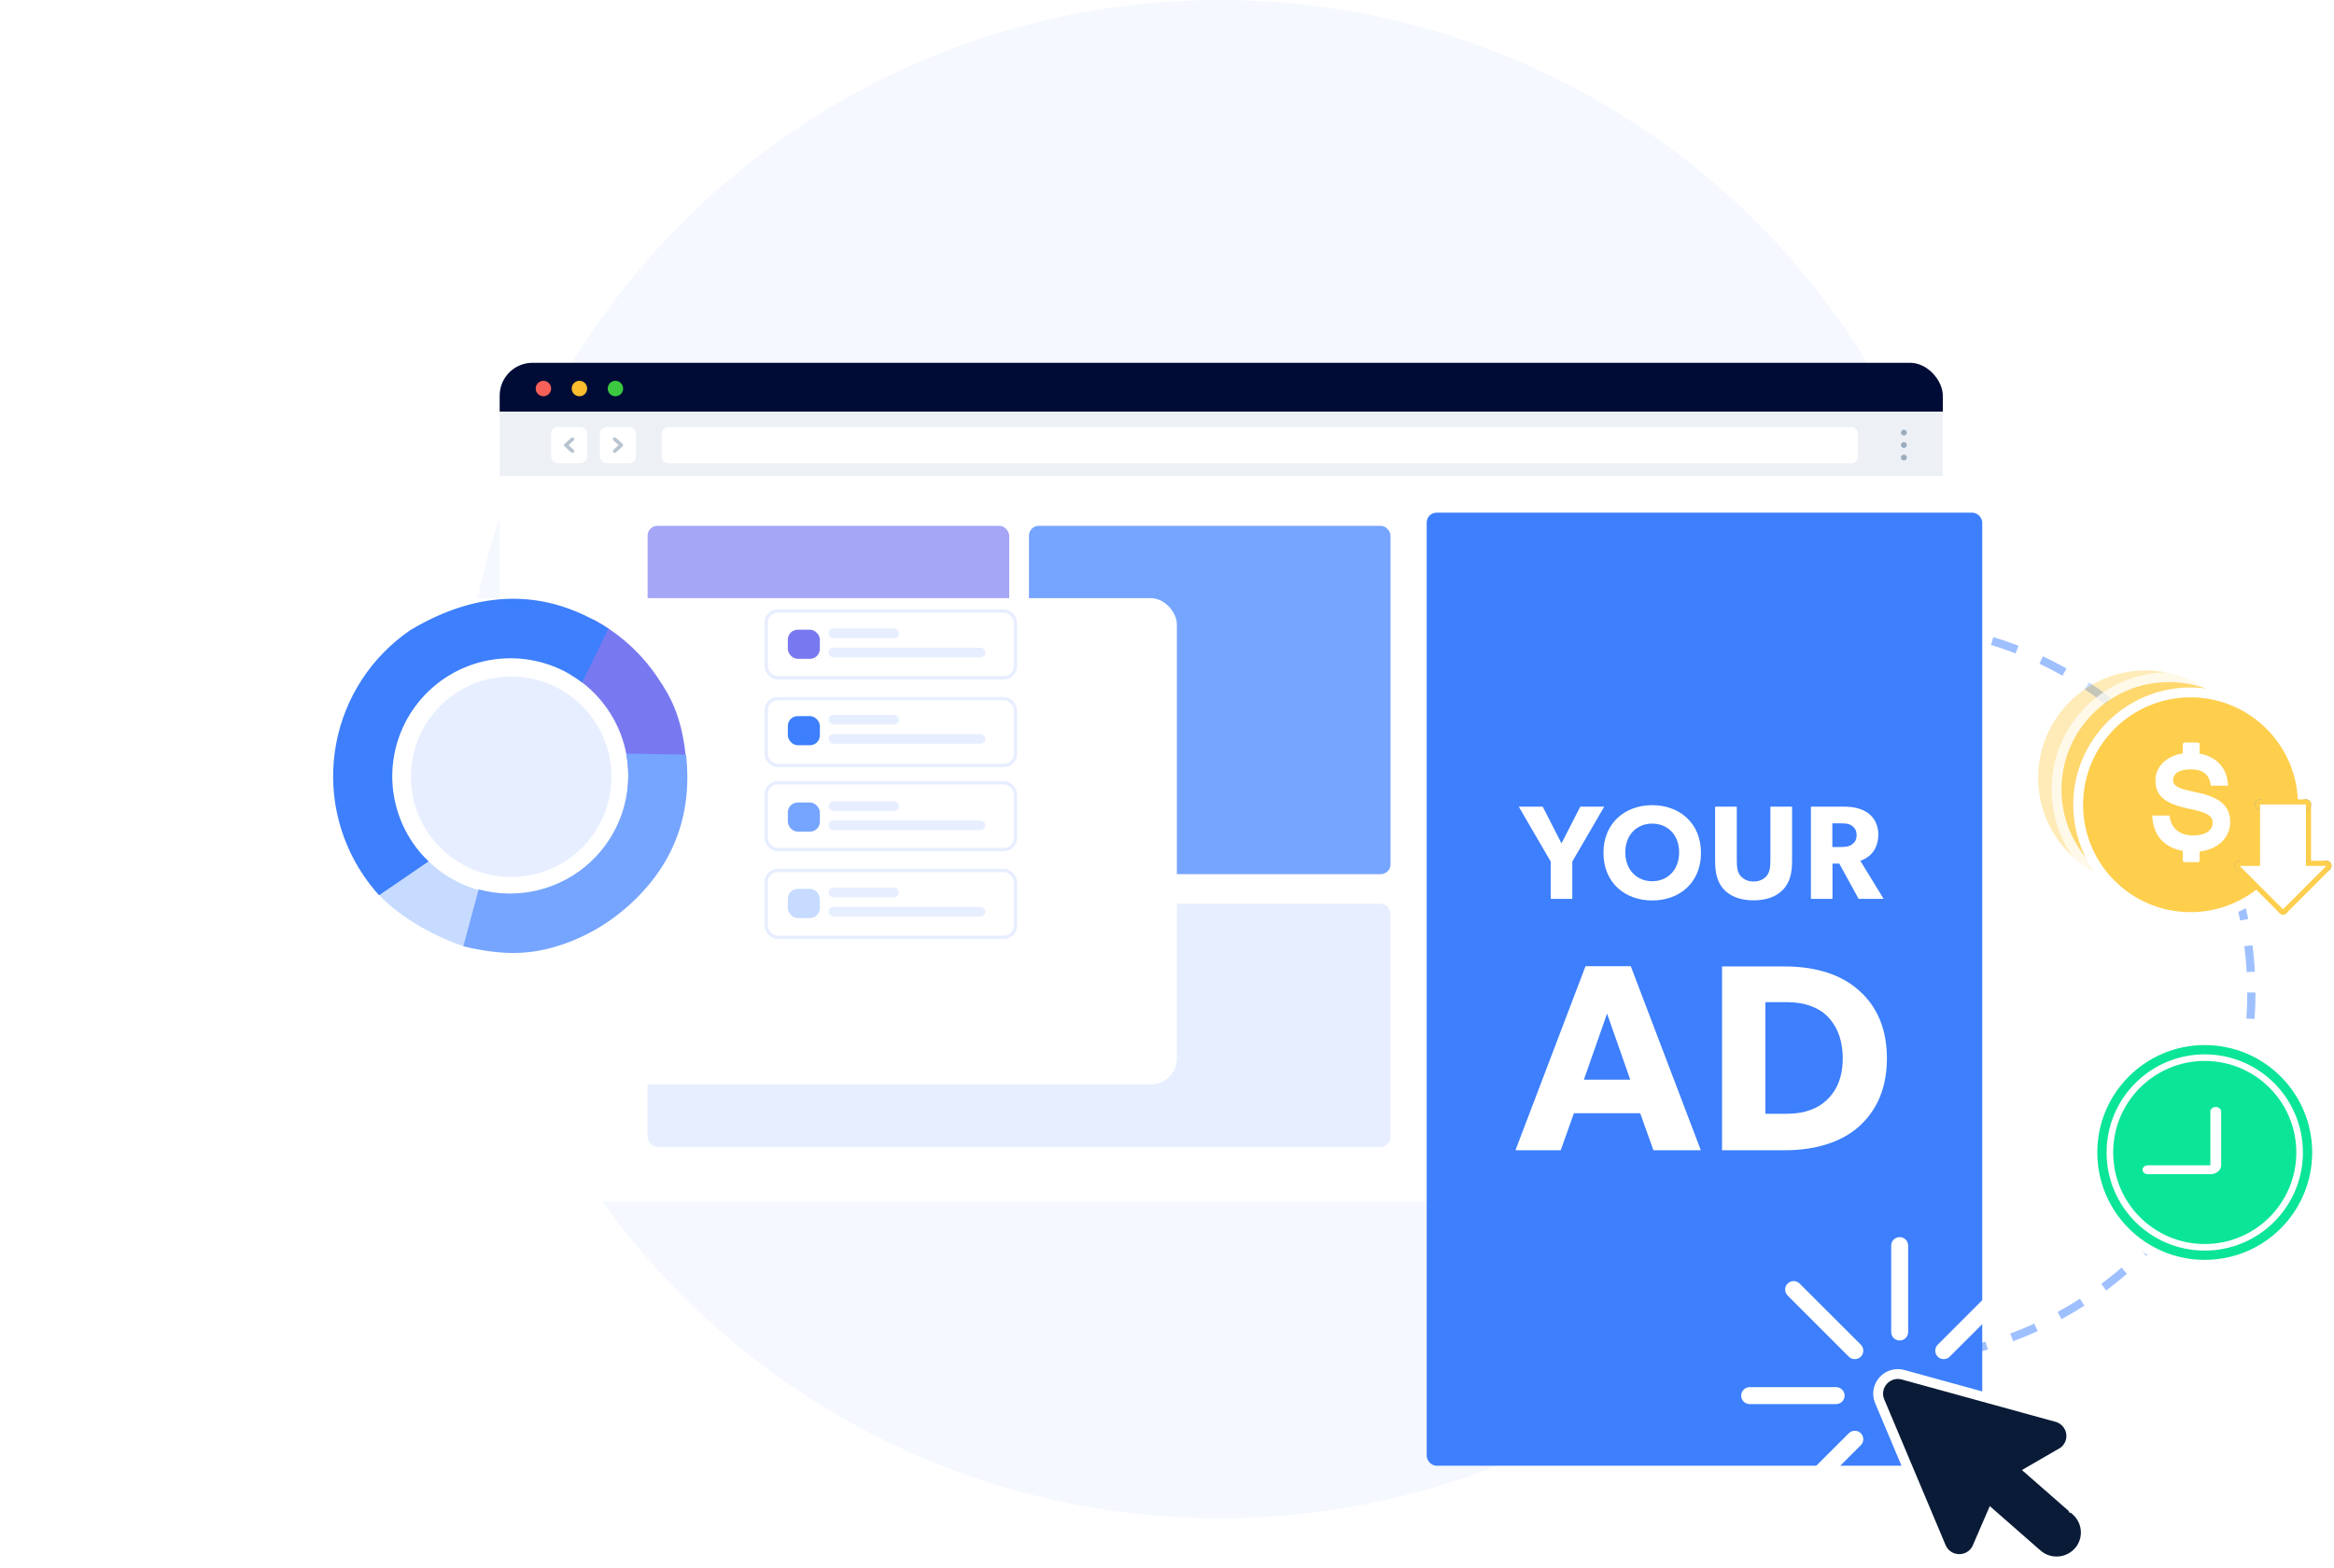 <svg xmlns="http://www.w3.org/2000/svg" width="710" height="477" viewBox="0 0 710 477" fill="none"><path d="M684.866 301.999C684.866 363.779 634.873 413.864 573.205 413.864C425.092 407.97 425.136 196.009 573.205 190.137C634.87 190.137 684.863 240.219 684.863 301.999H684.866Z" stroke="#9FC0FF" stroke-width="2.5" stroke-miterlimit="10" stroke-dasharray="8 8"></path><circle cx="371" cy="231" r="231" fill="#F5F8FF"></circle><g filter="url(#filter0_dd_17832_41164)"><g clip-path="url(#clip0_17832_41164)"><path d="M582.534 120.271H150.466C148.552 120.271 147 121.873 147 123.851V391.537C147 393.514 148.552 395.117 150.466 395.117H582.534C584.448 395.117 586 393.514 586 391.537V123.851C586 121.873 584.448 120.271 582.534 120.271Z" fill="white"></path><path d="M586 105.393H147V120.27H586V105.393Z" fill="#000C36"></path><path d="M162.652 113.217C162.653 113.682 162.517 114.137 162.259 114.524C162.002 114.911 161.636 115.213 161.207 115.392C160.778 115.57 160.306 115.618 159.85 115.528C159.394 115.438 158.976 115.215 158.647 114.886C158.318 114.558 158.094 114.139 158.003 113.684C157.912 113.228 157.958 112.755 158.135 112.326C158.313 111.896 158.614 111.529 159 111.27C159.386 111.012 159.84 110.874 160.305 110.874C160.925 110.878 161.519 111.127 161.958 111.565C162.397 112.003 162.646 112.597 162.652 113.217Z" fill="#F66058"></path><path d="M173.609 113.218C173.61 113.683 173.473 114.138 173.216 114.525C172.958 114.912 172.592 115.214 172.163 115.392C171.733 115.571 171.261 115.618 170.805 115.527C170.349 115.437 169.93 115.213 169.602 114.884C169.273 114.555 169.049 114.136 168.959 113.68C168.868 113.224 168.915 112.751 169.094 112.322C169.272 111.892 169.574 111.525 169.961 111.268C170.348 111.01 170.803 110.873 171.267 110.874C171.575 110.873 171.88 110.932 172.165 111.049C172.45 111.167 172.709 111.339 172.927 111.557C173.144 111.775 173.317 112.034 173.434 112.319C173.551 112.604 173.611 112.909 173.609 113.218Z" fill="#F9BD2E"></path><path d="M184.562 113.217C184.563 113.682 184.427 114.137 184.169 114.524C183.912 114.911 183.546 115.213 183.117 115.392C182.688 115.57 182.216 115.618 181.76 115.528C181.305 115.438 180.886 115.215 180.557 114.886C180.228 114.558 180.004 114.139 179.913 113.684C179.822 113.228 179.868 112.755 180.045 112.326C180.223 111.896 180.524 111.529 180.91 111.27C181.296 111.012 181.75 110.874 182.215 110.874C182.835 110.878 183.429 111.127 183.868 111.565C184.307 112.003 184.556 112.597 184.562 113.217Z" fill="#3CC840"></path><path d="M586 120.271H147V139.846H586V120.271Z" fill="#EDF1F6"></path><path d="M560.178 126.969C560.178 125.864 559.282 124.969 558.178 124.969H198.301C197.196 124.969 196.301 125.864 196.301 126.969V133.931C196.301 135.036 197.196 135.931 198.301 135.931H558.178C559.282 135.931 560.178 135.036 560.178 133.931V126.969Z" fill="white"></path><rect x="177.52" y="124.968" width="10.955" height="10.963" rx="2" fill="white"></rect><path fill-rule="evenodd" clip-rule="evenodd" d="M181.6 128.253C181.824 128.048 182.187 128.049 182.411 128.254L184.395 130.081C184.618 130.286 184.617 130.619 184.394 130.824L182.41 132.644C182.186 132.849 181.823 132.849 181.599 132.644C181.376 132.439 181.376 132.106 181.599 131.901L183.179 130.451L181.599 128.996C181.375 128.791 181.376 128.458 181.6 128.253Z" fill="#B8C4D0"></path><rect x="173.607" y="135.931" width="10.955" height="10.963" rx="2" transform="rotate(-180 173.607 135.931)" fill="white"></rect><path fill-rule="evenodd" clip-rule="evenodd" d="M169.527 132.646C169.303 132.85 168.94 132.85 168.716 132.644L166.732 130.817C166.509 130.612 166.51 130.28 166.733 130.075L168.717 128.255C168.941 128.049 169.304 128.049 169.527 128.255C169.751 128.46 169.751 128.793 169.527 128.998L167.948 130.447L169.528 131.902C169.752 132.108 169.751 132.441 169.527 132.646Z" fill="#B8C4D0"></path><path d="M574.163 127.532C573.986 127.532 573.813 127.48 573.667 127.382C573.52 127.284 573.406 127.144 573.339 126.981C573.271 126.818 573.254 126.638 573.289 126.465C573.324 126.292 573.41 126.134 573.536 126.01C573.661 125.886 573.821 125.801 573.994 125.768C574.167 125.735 574.347 125.753 574.51 125.822C574.672 125.891 574.811 126.006 574.908 126.154C575.005 126.301 575.056 126.474 575.054 126.65C575.052 126.885 574.957 127.109 574.79 127.275C574.623 127.44 574.398 127.532 574.163 127.532Z" fill="#9BACBC"></path><path d="M574.163 131.309C573.986 131.309 573.813 131.256 573.667 131.158C573.52 131.06 573.406 130.92 573.339 130.757C573.271 130.594 573.254 130.415 573.289 130.242C573.324 130.069 573.41 129.91 573.536 129.786C573.661 129.662 573.821 129.578 573.994 129.544C574.167 129.511 574.347 129.53 574.51 129.599C574.672 129.667 574.811 129.783 574.908 129.93C575.005 130.078 575.056 130.25 575.054 130.427C575.052 130.662 574.957 130.886 574.79 131.051C574.623 131.216 574.398 131.309 574.163 131.309Z" fill="#9BACBC"></path><path d="M574.163 135.111C573.986 135.111 573.814 135.059 573.668 134.961C573.521 134.864 573.407 134.725 573.339 134.562C573.272 134.399 573.254 134.22 573.289 134.048C573.323 133.875 573.408 133.716 573.533 133.592C573.657 133.467 573.816 133.383 573.989 133.348C574.162 133.314 574.341 133.331 574.504 133.399C574.667 133.466 574.806 133.58 574.904 133.727C575.002 133.873 575.054 134.045 575.054 134.221C575.054 134.457 574.96 134.684 574.793 134.851C574.626 135.018 574.399 135.111 574.163 135.111Z" fill="#9BACBC"></path><rect x="308" y="155" width="110" height="106" rx="3" fill="#76A5FF"></rect><rect x="192" y="270" width="226" height="74" rx="3" fill="#E7EEFF"></rect><rect x="192" y="155" width="110" height="106.103" rx="3" fill="#A5A6F6"></rect></g></g><g filter="url(#filter1_d_17832_41164)"><rect x="80" y="162" width="258" height="148" rx="8" fill="white"></rect></g><g clip-path="url(#clip1_17832_41164)"><path d="M199.78 205.77C194.785 198.446 188.058 192.466 180.195 188.361C180.445 191.499 179.95 194.652 178.751 197.563C177.551 200.474 175.682 203.061 173.293 205.115C179.439 208.692 184.386 214.009 187.509 220.392C190.632 226.776 191.792 233.941 190.842 240.983C191.843 240.528 192.898 240.203 193.982 240.018L196.105 239.914C196.933 238.725 197.744 237.501 198.503 236.26C198.989 235.179 199.567 234.141 200.229 233.158C200.436 232.727 200.643 232.313 200.833 231.9C202.455 228.452 205.612 231.038 208.563 229.642C207.165 217.421 203.8 211.63 199.78 205.77Z" fill="#7879F1"></path><path d="M148.497 283.16H148.963C148.738 282.057 148.497 280.971 148.186 279.868C148.065 279.403 147.91 278.937 147.789 278.472V278.351L146.547 274.422C146.202 273.307 146.074 272.137 146.167 270.974C139.354 269.19 133.22 265.436 128.532 260.185C125.424 263.442 121.91 266.286 118.076 268.647C116.766 269.504 115.351 270.188 113.865 270.681C120.405 278.575 131.88 284.884 141.077 287.917C143.717 285.315 144.597 283.16 148.497 283.16Z" fill="#C6DBFF"></path><path d="M130.361 262.115C128.59 260.416 127 258.539 125.616 256.513C120.786 249.467 118.626 240.932 119.525 232.44C120.424 223.948 124.323 216.053 130.522 210.172C136.721 204.291 144.815 200.809 153.352 200.35C161.889 199.89 170.311 202.484 177.106 207.666L185.061 191.274C166.08 178.968 145.753 179.209 124.788 191.757C112.988 199.837 104.883 212.266 102.256 226.313C99.629 240.36 102.693 254.875 110.776 266.665C112.155 268.68 113.672 270.598 115.315 272.405L130.361 262.115Z" fill="#3D7FFC"></path><path d="M208.701 229.625L190.48 229.332C191.608 235.321 191.192 241.497 189.272 247.281C187.352 253.065 183.99 258.266 179.503 262.395C175.016 266.523 169.552 269.444 163.624 270.881C157.695 272.319 151.498 272.226 145.616 270.612L140.939 287.952C153.588 290.916 162.112 290.606 171.999 287.073C178.475 284.75 184.482 281.288 189.738 276.852C204.353 264.511 210.807 248.688 208.701 229.625Z" fill="#76A5FF"></path><circle cx="155.5" cy="236.358" r="30.5" fill="#E7EEFF"></circle></g><rect x="233.07" y="185.909" width="75.819" height="20.339" rx="3.5" stroke="#E7EEFF"></rect><rect x="233.07" y="212.583" width="75.819" height="20.339" rx="3.5" stroke="#E7EEFF"></rect><rect x="233.07" y="238.189" width="75.819" height="20.339" rx="3.5" stroke="#E7EEFF"></rect><rect x="233.07" y="264.862" width="75.819" height="20.339" rx="3.5" stroke="#E7EEFF"></rect><rect x="239.658" y="191.61" width="9.746" height="8.86" rx="3" fill="#7879F1"></rect><rect x="252.045" y="191.251" width="21.421" height="2.921" rx="1.461" fill="#E7EEFF"></rect><rect x="252.045" y="197.093" width="47.711" height="2.921" rx="1.461" fill="#E7EEFF"></rect><rect x="239.658" y="217.901" width="9.746" height="8.86" rx="3" fill="#3D7FFC"></rect><rect x="252.045" y="217.542" width="21.421" height="2.921" rx="1.461" fill="#E7EEFF"></rect><rect x="252.045" y="223.384" width="47.711" height="2.921" rx="1.461" fill="#E7EEFF"></rect><rect x="239.658" y="244.19" width="9.746" height="8.86" rx="3" fill="#76A5FF"></rect><rect x="252.045" y="243.831" width="21.421" height="2.921" rx="1.461" fill="#E7EEFF"></rect><rect x="252.045" y="249.673" width="47.711" height="2.921" rx="1.461" fill="#E7EEFF"></rect><rect x="239.658" y="270.481" width="9.746" height="8.86" rx="3" fill="#C6DBFF"></rect><rect x="252.045" y="270.122" width="21.421" height="2.921" rx="1.461" fill="#E7EEFF"></rect><rect x="252.045" y="275.964" width="47.711" height="2.921" rx="1.461" fill="#E7EEFF"></rect><rect x="434" y="156" width="169" height="290" rx="3" fill="#3D7FFC"></rect><path d="M488.012 245.447H480.719L475.006 256.633L469.293 245.447H462L471.724 262.164V273.512H478.288V262.164L488.012 245.447Z" fill="white"></path><path d="M517.434 259.52C517.434 250.45 510.91 245 502.604 245C494.298 245 487.775 250.45 487.775 259.52C487.775 268.59 494.298 274 502.604 274C510.91 274 517.434 268.59 517.434 259.52ZM510.789 259.358C510.789 264.727 507.264 268.143 502.604 268.143C497.945 268.143 494.42 264.727 494.42 259.358C494.42 253.989 497.945 250.613 502.604 250.613C507.264 250.613 510.789 254.029 510.789 259.358Z" fill="white"></path><path d="M545.151 261.798V245.447H538.547V261.798C538.547 263.791 538.385 265.337 537.453 266.475C536.561 267.533 535.265 268.224 533.442 268.224C531.618 268.224 530.322 267.533 529.43 266.475C528.498 265.337 528.336 263.791 528.336 261.798V245.447H521.732V261.798C521.732 265.743 522.421 268.468 524.366 270.624C526.351 272.739 529.349 273.959 533.442 273.959C537.493 273.959 540.532 272.739 542.477 270.624C544.462 268.468 545.151 265.743 545.151 261.798Z" fill="white"></path><path d="M573 273.512L565.909 261.92C567.976 261.269 571.379 259.195 571.379 253.867C571.379 251.06 570.164 248.823 568.3 247.44C566.477 246.098 564.046 245.447 560.926 245.447H550.878V273.512H557.441V262.774H559.508L565.383 273.512H573ZM564.775 254.111C564.775 255.575 564.208 256.348 563.357 256.958C562.547 257.568 561.493 257.731 559.994 257.731H557.401V250.532H559.994C561.493 250.532 562.547 250.654 563.357 251.264C564.208 251.874 564.775 252.687 564.775 254.111Z" fill="white"></path><path d="M517.39 350L496.08 294H482.31L461 350H474.77L478.786 338.735H498.948L502.965 350H517.39ZM495.916 328.524H481.818L488.867 308.425L495.916 328.524Z" fill="white"></path><path d="M574 322.041C574 311.181 569.574 304.698 564.82 300.808C560.148 296.836 552.854 294.081 543.018 294.081H523.839V350H543.018C552.854 350 560.148 347.245 564.82 343.355C569.574 339.384 574 332.9 574 322.041ZM560.558 322.041C560.558 328.929 557.935 332.657 555.559 334.845C553.182 337.114 549.247 338.897 543.756 338.897H537.035V304.941H543.756C549.247 304.941 553.182 306.724 555.559 308.912C557.935 311.181 560.558 315.152 560.558 322.041Z" fill="white"></path><path d="M577.876 407.894C579.306 407.894 580.454 406.745 580.454 405.315V379.013C580.454 377.583 579.306 376.435 577.876 376.435C576.446 376.435 575.297 377.583 575.297 379.013V405.315C575.297 406.734 576.446 407.894 577.876 407.894Z" fill="white"></path><path d="M561.124 424.668C561.124 423.239 559.975 422.09 558.545 422.09H532.243C530.813 422.09 529.664 423.239 529.664 424.668C529.664 426.098 530.813 427.247 532.243 427.247H558.545C559.963 427.247 561.124 426.087 561.124 424.668Z" fill="white"></path><path d="M591.272 413.565C591.928 413.565 592.596 413.319 593.101 412.815L611.702 394.214C612.71 393.206 612.71 391.577 611.702 390.569C610.694 389.56 609.065 389.56 608.057 390.569L589.455 409.17C588.447 410.178 588.447 411.807 589.455 412.815C589.948 413.319 590.616 413.565 591.272 413.565Z" fill="white"></path><path d="M547.444 390.569C546.436 389.56 544.807 389.56 543.799 390.569C542.791 391.577 542.791 393.206 543.799 394.214L562.4 412.815C562.904 413.319 563.561 413.565 564.229 413.565C564.885 413.565 565.553 413.319 566.057 412.815C567.065 411.807 567.065 410.178 566.057 409.17L547.444 390.569Z" fill="white"></path><path d="M562.4 436.123L543.799 454.712C542.791 455.72 542.791 457.35 543.799 458.358C544.303 458.862 544.959 459.108 545.627 459.108C546.284 459.108 546.952 458.862 547.456 458.358L566.057 439.756C567.065 438.748 567.065 437.119 566.057 436.111C565.038 435.115 563.408 435.115 562.4 436.123Z" fill="white"></path><path d="M631.494 459.689L631.491 459.686L630.532 458.849L630.505 458.826L630.479 458.805C630.479 458.805 630.479 458.805 630.478 458.805C630.477 458.803 630.47 458.797 630.448 458.778C630.428 458.76 630.386 458.723 630.335 458.681L617.629 447.562L627.434 441.889L627.487 441.859L627.537 441.824L627.663 441.736L627.687 441.72L627.71 441.702C629.52 440.341 630.405 438.114 630 435.887C629.594 433.663 627.988 431.899 625.852 431.238L625.829 431.231L625.807 431.225L579.202 418.396L579.193 418.391L579.072 418.355C576.806 417.673 574.413 418.361 572.843 420.115L572.843 420.115L572.838 420.121C571.283 421.876 570.887 424.319 571.839 426.471L590.513 470.842L590.521 470.86L590.529 470.878C591.454 472.927 593.428 474.278 595.691 474.394C597.946 474.51 600.067 473.382 601.212 471.432L601.222 471.414L601.232 471.396L601.307 471.259L601.342 471.196L601.37 471.13L605.851 460.765L619.728 472.925L619.729 472.926C621.293 474.294 623.206 475.014 625.138 475.119L625.142 475.119C627.743 475.254 630.398 474.25 632.266 472.159L632.307 472.114L632.316 472.101L632.329 472.088L632.375 472.043L632.416 471.994C633.801 470.366 634.486 468.374 634.501 466.387L634.501 466.384C634.517 463.905 633.498 461.448 631.494 459.689Z" fill="#091B36" stroke="white" stroke-width="3"></path><circle cx="670.681" cy="350.681" r="34.181" fill="#0BE597" stroke="white" stroke-width="3"></circle><path d="M672.385 357.3C673.258 357.299 674.095 357.013 674.713 356.504C675.33 355.995 675.677 355.306 675.678 354.586V338.164C675.666 337.811 675.487 337.476 675.18 337.229C674.872 336.983 674.46 336.846 674.032 336.846C673.603 336.846 673.191 336.983 672.884 337.229C672.576 337.476 672.397 337.811 672.385 338.164V354.586H653.445C653.225 354.581 653.006 354.612 652.8 354.678C652.595 354.744 652.408 354.843 652.25 354.969C652.091 355.096 651.966 355.247 651.88 355.415C651.794 355.582 651.75 355.761 651.75 355.943C651.75 356.125 651.794 356.304 651.88 356.472C651.966 356.639 652.091 356.79 652.25 356.917C652.408 357.043 652.595 357.142 652.8 357.208C653.006 357.274 653.225 357.305 653.445 357.3H672.385Z" fill="white"></path><circle cx="670.682" cy="350.681" r="28.856" stroke="white" stroke-width="2"></circle><g opacity="0.4"><circle cx="652.681" cy="236.681" r="34.181" fill="#FECE4D" stroke="white" stroke-width="3"></circle><path d="M652.227 247.368C650.143 247.368 648.323 247.097 646.767 246.554C645.206 246.01 643.908 245.248 642.858 244.277C641.81 243.307 640.992 242.114 640.466 240.786C639.921 239.437 639.62 237.951 639.574 236.337H644.854C644.946 237.373 645.195 238.273 645.615 239.035C646.004 239.772 646.545 240.418 647.201 240.931C647.855 241.438 648.601 241.813 649.398 242.034C650.257 242.277 651.145 242.398 652.038 242.395C652.852 242.403 653.665 242.31 654.457 242.119C655.187 241.942 655.814 241.693 656.332 241.364C656.822 241.065 657.233 240.653 657.532 240.163C657.814 239.68 657.959 239.129 657.951 238.569C657.951 237.965 657.814 237.453 657.538 237.027C657.262 236.601 656.817 236.226 656.208 235.891C655.598 235.556 654.784 235.255 653.788 234.979C652.793 234.704 651.559 234.421 650.097 234.126C648.431 233.751 646.998 233.318 645.796 232.827C644.594 232.335 643.604 231.751 642.826 231.075C642.081 230.443 641.493 229.647 641.108 228.749C640.734 227.87 640.55 226.86 640.55 225.718C640.55 224.49 640.806 223.359 641.318 222.325C641.838 221.283 642.584 220.37 643.501 219.654C644.438 218.906 645.566 218.322 646.871 217.896C648.176 217.47 649.631 217.259 651.231 217.259C652.897 217.259 654.418 217.486 655.795 217.941C657.171 218.401 658.358 219.05 659.354 219.903C660.359 220.764 661.162 221.835 661.708 223.04C662.279 224.274 662.581 225.678 662.619 227.24H657.396C657.015 223.92 655.011 222.259 651.385 222.259C649.622 222.259 648.271 222.561 647.333 223.152C646.396 223.742 645.929 224.569 645.929 225.606C645.921 225.996 646.028 226.38 646.238 226.709C646.441 227.024 646.769 227.312 647.221 227.575C647.667 227.837 648.244 228.081 648.945 228.297C649.646 228.512 650.506 228.723 651.502 228.933C652.375 229.111 653.266 229.307 654.184 229.531C655.093 229.746 655.99 230.009 656.872 230.318C657.73 230.618 658.559 230.994 659.35 231.442C660.109 231.872 660.799 232.414 661.396 233.05C661.996 233.694 662.468 234.447 662.786 235.268C663.126 236.121 663.297 237.118 663.297 238.26C663.297 239.606 663.022 240.835 662.471 241.948C661.922 243.061 661.139 244.041 660.177 244.823C659.192 245.623 658.023 246.248 656.668 246.7C655.313 247.151 653.833 247.374 652.227 247.368Z" fill="white"></path><path fill-rule="evenodd" clip-rule="evenodd" d="M649.389 214.108H653.477C653.612 214.109 653.742 214.163 653.838 214.259C653.934 214.355 653.988 214.485 653.988 214.621V220.498H648.877V214.621C648.877 214.485 648.931 214.355 649.027 214.259C649.123 214.163 649.253 214.109 649.389 214.108ZM653.991 244.597V250.006C653.99 250.141 653.936 250.271 653.84 250.367C653.745 250.463 653.615 250.517 653.479 250.518H649.389C649.253 250.517 649.123 250.463 649.027 250.367C648.931 250.271 648.877 250.141 648.877 250.006V244.597H653.991Z" fill="white"></path></g><g opacity="0.7"><circle cx="659.783" cy="240.233" r="34.181" fill="#FECE4D" stroke="white" stroke-width="3"></circle><path d="M660.806 250.459C658.721 250.459 656.901 250.188 655.345 249.645C653.784 249.101 652.486 248.339 651.437 247.367C650.388 246.398 649.57 245.205 649.044 243.877C648.499 242.527 648.198 241.041 648.152 239.427H653.432C653.524 240.464 653.773 241.364 654.193 242.126C654.582 242.863 655.123 243.509 655.78 244.022C656.433 244.529 657.179 244.904 657.976 245.125C658.835 245.368 659.723 245.489 660.616 245.486C661.43 245.494 662.243 245.401 663.035 245.21C663.765 245.033 664.392 244.783 664.91 244.455C665.4 244.156 665.811 243.744 666.11 243.254C666.392 242.771 666.537 242.22 666.529 241.66C666.529 241.056 666.392 240.544 666.116 240.118C665.841 239.692 665.395 239.317 664.786 238.982C664.176 238.647 663.362 238.346 662.367 238.07C661.371 237.795 660.137 237.512 658.675 237.217C657.009 236.842 655.576 236.409 654.374 235.918C653.173 235.426 652.182 234.842 651.404 234.166C650.659 233.534 650.072 232.738 649.686 231.84C649.312 230.961 649.129 229.95 649.129 228.809C649.129 227.581 649.384 226.45 649.896 225.416C650.416 224.374 651.162 223.461 652.079 222.745C653.017 221.997 654.144 221.413 655.449 220.987C656.754 220.56 658.209 220.35 659.809 220.35C661.475 220.35 662.996 220.577 664.373 221.032C665.75 221.491 666.936 222.141 667.932 222.994C668.937 223.855 669.74 224.926 670.286 226.131C670.857 227.365 671.159 228.769 671.197 230.331H665.974C665.593 227.011 663.59 225.35 659.964 225.35C658.2 225.35 656.849 225.652 655.912 226.243C654.974 226.833 654.507 227.66 654.507 228.697C654.499 229.087 654.606 229.471 654.816 229.8C655.019 230.114 655.347 230.403 655.799 230.666C656.245 230.928 656.822 231.172 657.523 231.387C658.224 231.603 659.084 231.814 660.08 232.024C660.953 232.201 661.844 232.398 662.762 232.621C663.671 232.837 664.568 233.1 665.45 233.408C666.308 233.709 667.137 234.085 667.928 234.533C668.687 234.962 669.377 235.505 669.974 236.141C670.574 236.785 671.046 237.538 671.364 238.359C671.704 239.212 671.875 240.209 671.875 241.351C671.875 242.696 671.6 243.926 671.049 245.039C670.5 246.152 669.717 247.132 668.755 247.914C667.771 248.714 666.601 249.339 665.246 249.79C663.892 250.242 662.411 250.465 660.806 250.459Z" fill="white"></path><path fill-rule="evenodd" clip-rule="evenodd" d="M657.967 217.199H662.055C662.19 217.2 662.32 217.254 662.416 217.35C662.512 217.446 662.566 217.576 662.566 217.711V223.589H657.455V217.711C657.456 217.576 657.51 217.446 657.605 217.35C657.701 217.254 657.831 217.2 657.967 217.199ZM662.569 247.687V253.096C662.568 253.232 662.514 253.362 662.419 253.458C662.323 253.554 662.193 253.608 662.057 253.609H657.967C657.831 253.608 657.701 253.554 657.605 253.458C657.51 253.362 657.456 253.232 657.455 253.096V247.687H662.569Z" fill="white"></path></g><circle cx="666.357" cy="244.871" r="34.181" fill="#FECE4D" stroke="white" stroke-width="3"></circle><path fill-rule="evenodd" clip-rule="evenodd" d="M680.196 262.375C680.488 262.084 680.884 261.921 681.296 261.921C681.708 261.921 682.104 262.084 682.396 262.375L695.591 275.583C695.882 275.875 696.045 276.271 696.045 276.683C696.045 277.096 695.882 277.492 695.591 277.784C695.299 278.075 694.904 278.239 694.491 278.239C694.079 278.239 693.684 278.075 693.391 277.784L680.196 264.577C679.905 264.284 679.742 263.889 679.742 263.476C679.742 263.064 679.905 262.668 680.196 262.375Z" fill="#FECE4D"></path><path fill-rule="evenodd" clip-rule="evenodd" d="M687.513 243.24C687.925 243.241 688.32 243.406 688.611 243.697C688.902 243.989 689.067 244.384 689.068 244.797V263.478C689.067 263.89 688.902 264.285 688.611 264.577C688.32 264.869 687.925 265.033 687.513 265.034C687.1 265.033 686.705 264.869 686.414 264.577C686.122 264.286 685.958 263.89 685.957 263.478V244.798C685.958 244.385 686.122 243.989 686.413 243.697C686.705 243.406 687.1 243.241 687.513 243.24Z" fill="#FECE4D"></path><path fill-rule="evenodd" clip-rule="evenodd" d="M701.463 243.24C701.875 243.241 702.27 243.406 702.562 243.697C702.853 243.989 703.017 244.384 703.018 244.797V263.478C703.017 263.89 702.853 264.285 702.562 264.577C702.27 264.869 701.875 265.033 701.463 265.034C701.051 265.033 700.656 264.869 700.365 264.577C700.073 264.285 699.909 263.89 699.908 263.478V244.798C699.909 244.385 700.073 243.99 700.364 243.698C700.656 243.406 701.051 243.241 701.463 243.24Z" fill="#FECE4D"></path><path fill-rule="evenodd" clip-rule="evenodd" d="M708.787 262.375C708.494 262.084 708.099 261.921 707.687 261.921C707.274 261.921 706.879 262.084 706.587 262.375L693.391 275.583C693.101 275.875 692.938 276.271 692.938 276.683C692.938 277.096 693.101 277.492 693.391 277.784C693.684 278.075 694.079 278.239 694.491 278.239C694.904 278.239 695.299 278.075 695.591 277.784L708.787 264.577C709.077 264.284 709.24 263.889 709.24 263.476C709.24 263.064 709.077 262.668 708.787 262.375Z" fill="#FECE4D"></path><path fill-rule="evenodd" clip-rule="evenodd" d="M680.195 262.376C680.413 262.158 680.69 262.01 680.992 261.95C681.293 261.89 681.606 261.921 681.89 262.038C682.174 262.156 682.417 262.356 682.588 262.612C682.759 262.868 682.85 263.169 682.85 263.476C682.85 263.784 682.759 264.085 682.588 264.341C682.417 264.597 682.174 264.797 681.89 264.914C681.606 265.032 681.293 265.063 680.992 265.003C680.69 264.943 680.413 264.795 680.195 264.577C679.904 264.285 679.74 263.889 679.74 263.476C679.74 263.064 679.904 262.668 680.195 262.376Z" fill="#8599AC"></path><path d="M694.489 278.24C695.347 278.24 696.044 277.543 696.044 276.683C696.044 275.824 695.347 275.127 694.489 275.127C693.63 275.127 692.934 275.824 692.934 276.683C692.934 277.543 693.63 278.24 694.489 278.24Z" fill="#FECE4D"></path><path d="M687.512 265.033C688.371 265.033 689.067 264.336 689.067 263.476C689.067 262.617 688.371 261.92 687.512 261.92C686.653 261.92 685.957 262.617 685.957 263.476C685.957 264.336 686.653 265.033 687.512 265.033Z" fill="#8599AC"></path><path d="M687.512 246.353C688.371 246.353 689.067 245.656 689.067 244.797C689.067 243.937 688.371 243.24 687.512 243.24C686.653 243.24 685.957 243.937 685.957 244.797C685.957 245.656 686.653 246.353 687.512 246.353Z" fill="#8599AC"></path><path d="M701.463 246.353C702.322 246.353 703.018 245.656 703.018 244.797C703.018 243.937 702.322 243.24 701.463 243.24C700.604 243.24 699.908 243.937 699.908 244.797C699.908 245.656 700.604 246.353 701.463 246.353Z" fill="#8599AC"></path><path d="M701.463 265.033C702.322 265.033 703.018 264.336 703.018 263.476C703.018 262.617 702.322 261.92 701.463 261.92C700.604 261.92 699.908 262.617 699.908 263.476C699.908 264.336 700.604 265.033 701.463 265.033Z" fill="#8599AC"></path><path d="M707.684 265.033C708.543 265.033 709.239 264.336 709.239 263.476C709.239 262.617 708.543 261.92 707.684 261.92C706.825 261.92 706.129 262.617 706.129 263.476C706.129 264.336 706.825 265.033 707.684 265.033Z" fill="#8599AC"></path><path fill-rule="evenodd" clip-rule="evenodd" d="M681.291 261.92H687.513C687.925 261.921 688.32 262.085 688.611 262.377C688.903 262.669 689.067 263.064 689.068 263.476C689.067 263.889 688.903 264.284 688.611 264.576C688.32 264.868 687.925 265.032 687.513 265.033H681.291C680.879 265.032 680.484 264.868 680.193 264.576C679.902 264.284 679.737 263.889 679.736 263.476C679.737 263.064 679.902 262.669 680.193 262.377C680.484 262.085 680.879 261.921 681.291 261.92Z" fill="#FECE4D"></path><path fill-rule="evenodd" clip-rule="evenodd" d="M701.463 261.92H707.684C708.096 261.921 708.491 262.085 708.783 262.377C709.074 262.668 709.239 263.064 709.24 263.476C709.239 263.889 709.074 264.284 708.783 264.576C708.491 264.868 708.096 265.032 707.684 265.033H701.463C701.051 265.032 700.656 264.868 700.365 264.576C700.073 264.284 699.909 263.889 699.908 263.476C699.909 263.064 700.073 262.669 700.365 262.377C700.656 262.085 701.051 261.921 701.463 261.92Z" fill="#FECE4D"></path><path fill-rule="evenodd" clip-rule="evenodd" d="M687.513 243.24H701.463C701.875 243.241 702.27 243.406 702.562 243.697C702.853 243.989 703.017 244.384 703.018 244.797C703.017 245.209 702.853 245.605 702.562 245.897C702.27 246.188 701.875 246.353 701.463 246.354H687.513C687.1 246.353 686.705 246.189 686.414 245.897C686.122 245.605 685.958 245.209 685.957 244.797C685.958 244.384 686.122 243.989 686.414 243.697C686.705 243.405 687.1 243.241 687.513 243.24Z" fill="#FECE4D"></path><path fill-rule="evenodd" clip-rule="evenodd" d="M694.486 276.683L707.682 263.476H701.461V244.796H687.51V263.476H681.289L694.486 276.683Z" fill="white"></path><path d="M667.36 259.197C665.276 259.197 663.456 258.926 661.899 258.383C660.339 257.839 659.04 257.077 657.991 256.106C656.943 255.136 656.125 253.943 655.598 252.615C655.054 251.266 654.753 249.78 654.707 248.166H659.987C660.078 249.202 660.328 250.102 660.747 250.864C661.137 251.601 661.678 252.247 662.334 252.761C662.988 253.267 663.734 253.642 664.53 253.863C665.389 254.106 666.278 254.227 667.17 254.224C667.985 254.232 668.798 254.139 669.59 253.948C670.32 253.771 670.947 253.522 671.465 253.193C671.954 252.894 672.365 252.482 672.664 251.993C672.947 251.509 673.092 250.958 673.084 250.398C673.084 249.794 672.947 249.282 672.671 248.856C672.395 248.43 671.95 248.055 671.34 247.72C670.731 247.385 669.917 247.084 668.921 246.808C667.925 246.533 666.692 246.25 665.23 245.955C663.564 245.58 662.131 245.147 660.929 244.656C659.727 244.164 658.737 243.581 657.959 242.904C657.214 242.272 656.626 241.476 656.241 240.578C655.867 239.699 655.683 238.689 655.683 237.547C655.683 236.319 655.939 235.188 656.451 234.154C656.971 233.112 657.716 232.199 658.634 231.483C659.571 230.735 660.699 230.151 662.004 229.725C663.309 229.299 664.764 229.088 666.364 229.088C668.029 229.088 669.551 229.315 670.928 229.77C672.304 230.23 673.491 230.879 674.487 231.732C675.491 232.593 676.295 233.664 676.841 234.87C677.412 236.103 677.713 237.507 677.752 239.069H672.528C672.148 235.749 670.144 234.088 666.518 234.088C664.755 234.088 663.404 234.391 662.466 234.981C661.529 235.571 661.062 236.398 661.062 237.435C661.054 237.825 661.161 238.209 661.37 238.538C661.574 238.853 661.901 239.142 662.353 239.404C662.799 239.666 663.377 239.91 664.078 240.126C664.779 240.341 665.639 240.552 666.635 240.763C667.507 240.94 668.399 241.136 669.317 241.36C670.226 241.575 671.123 241.838 672.005 242.147C672.863 242.447 673.692 242.823 674.483 243.271C675.242 243.701 675.932 244.243 676.529 244.879C677.129 245.523 677.601 246.276 677.918 247.097C678.259 247.95 678.43 248.947 678.43 250.09C678.43 251.435 678.155 252.664 677.604 253.778C677.055 254.89 676.272 255.87 675.309 256.652C674.325 257.452 673.156 258.077 671.801 258.529C670.446 258.98 668.966 259.203 667.36 259.197Z" fill="white"></path><path fill-rule="evenodd" clip-rule="evenodd" d="M664.521 225.938H668.609C668.745 225.938 668.875 225.992 668.971 226.088C669.067 226.184 669.121 226.314 669.121 226.45V232.327H664.01V226.45C664.01 226.314 664.064 226.184 664.16 226.088C664.256 225.992 664.386 225.938 664.521 225.938ZM669.123 256.426V261.835C669.123 261.97 669.069 262.1 668.973 262.196C668.877 262.292 668.747 262.347 668.612 262.347H664.521C664.386 262.346 664.256 262.292 664.16 262.196C664.064 262.1 664.01 261.97 664.01 261.835V256.426H669.123Z" fill="white"></path><defs><filter id="filter0_dd_17832_41164" x="123" y="81.393" width="497" height="313.214" filterUnits="userSpaceOnUse" color-interpolation-filters="sRGB"><feFlood flood-opacity="0" result="BackgroundImageFix"></feFlood><feColorMatrix in="SourceAlpha" type="matrix" values="0 0 0 0 0 0 0 0 0 0 0 0 0 0 0 0 0 0 127 0" result="hardAlpha"></feColorMatrix><feOffset dx="5" dy="5"></feOffset><feGaussianBlur stdDeviation="14.5"></feGaussianBlur><feColorMatrix type="matrix" values="0 0 0 0 0 0 0 0 0 0.297 0 0 0 0 0.859 0 0 0 0.14 0"></feColorMatrix><feBlend mode="normal" in2="BackgroundImageFix" result="effect1_dropShadow_17832_41164"></feBlend><feColorMatrix in="SourceAlpha" type="matrix" values="0 0 0 0 0 0 0 0 0 0 0 0 0 0 0 0 0 0 127 0" result="hardAlpha"></feColorMatrix><feOffset></feOffset><feGaussianBlur stdDeviation="3.5"></feGaussianBlur><feComposite in2="hardAlpha" operator="out"></feComposite><feColorMatrix type="matrix" values="0 0 0 0 0.035 0 0 0 0 0.105 0 0 0 0 0.212 0 0 0 0.09 0"></feColorMatrix><feBlend mode="normal" in2="effect1_dropShadow_17832_41164" result="effect2_dropShadow_17832_41164"></feBlend><feBlend mode="normal" in="SourceGraphic" in2="effect2_dropShadow_17832_41164" result="shape"></feBlend></filter><filter id="filter1_d_17832_41164" x="0" y="82" width="458" height="348" filterUnits="userSpaceOnUse" color-interpolation-filters="sRGB"><feFlood flood-opacity="0" result="BackgroundImageFix"></feFlood><feColorMatrix in="SourceAlpha" type="matrix" values="0 0 0 0 0 0 0 0 0 0 0 0 0 0 0 0 0 0 127 0" result="hardAlpha"></feColorMatrix><feOffset dx="20" dy="20"></feOffset><feGaussianBlur stdDeviation="50"></feGaussianBlur><feColorMatrix type="matrix" values="0 0 0 0 0.094 0 0 0 0 0.188 0 0 0 0 0.247 0 0 0 0.1 0"></feColorMatrix><feBlend mode="normal" in2="BackgroundImageFix" result="effect1_dropShadow_17832_41164"></feBlend><feBlend mode="normal" in="SourceGraphic" in2="effect1_dropShadow_17832_41164" result="shape"></feBlend></filter><clipPath id="clip0_17832_41164"><rect x="147" y="105.393" width="439" height="255.214" rx="10" fill="white"></rect></clipPath><clipPath id="clip1_17832_41164"><rect width="107.76" height="107.76" fill="white" transform="translate(101.338 182.208)"></rect></clipPath></defs></svg>